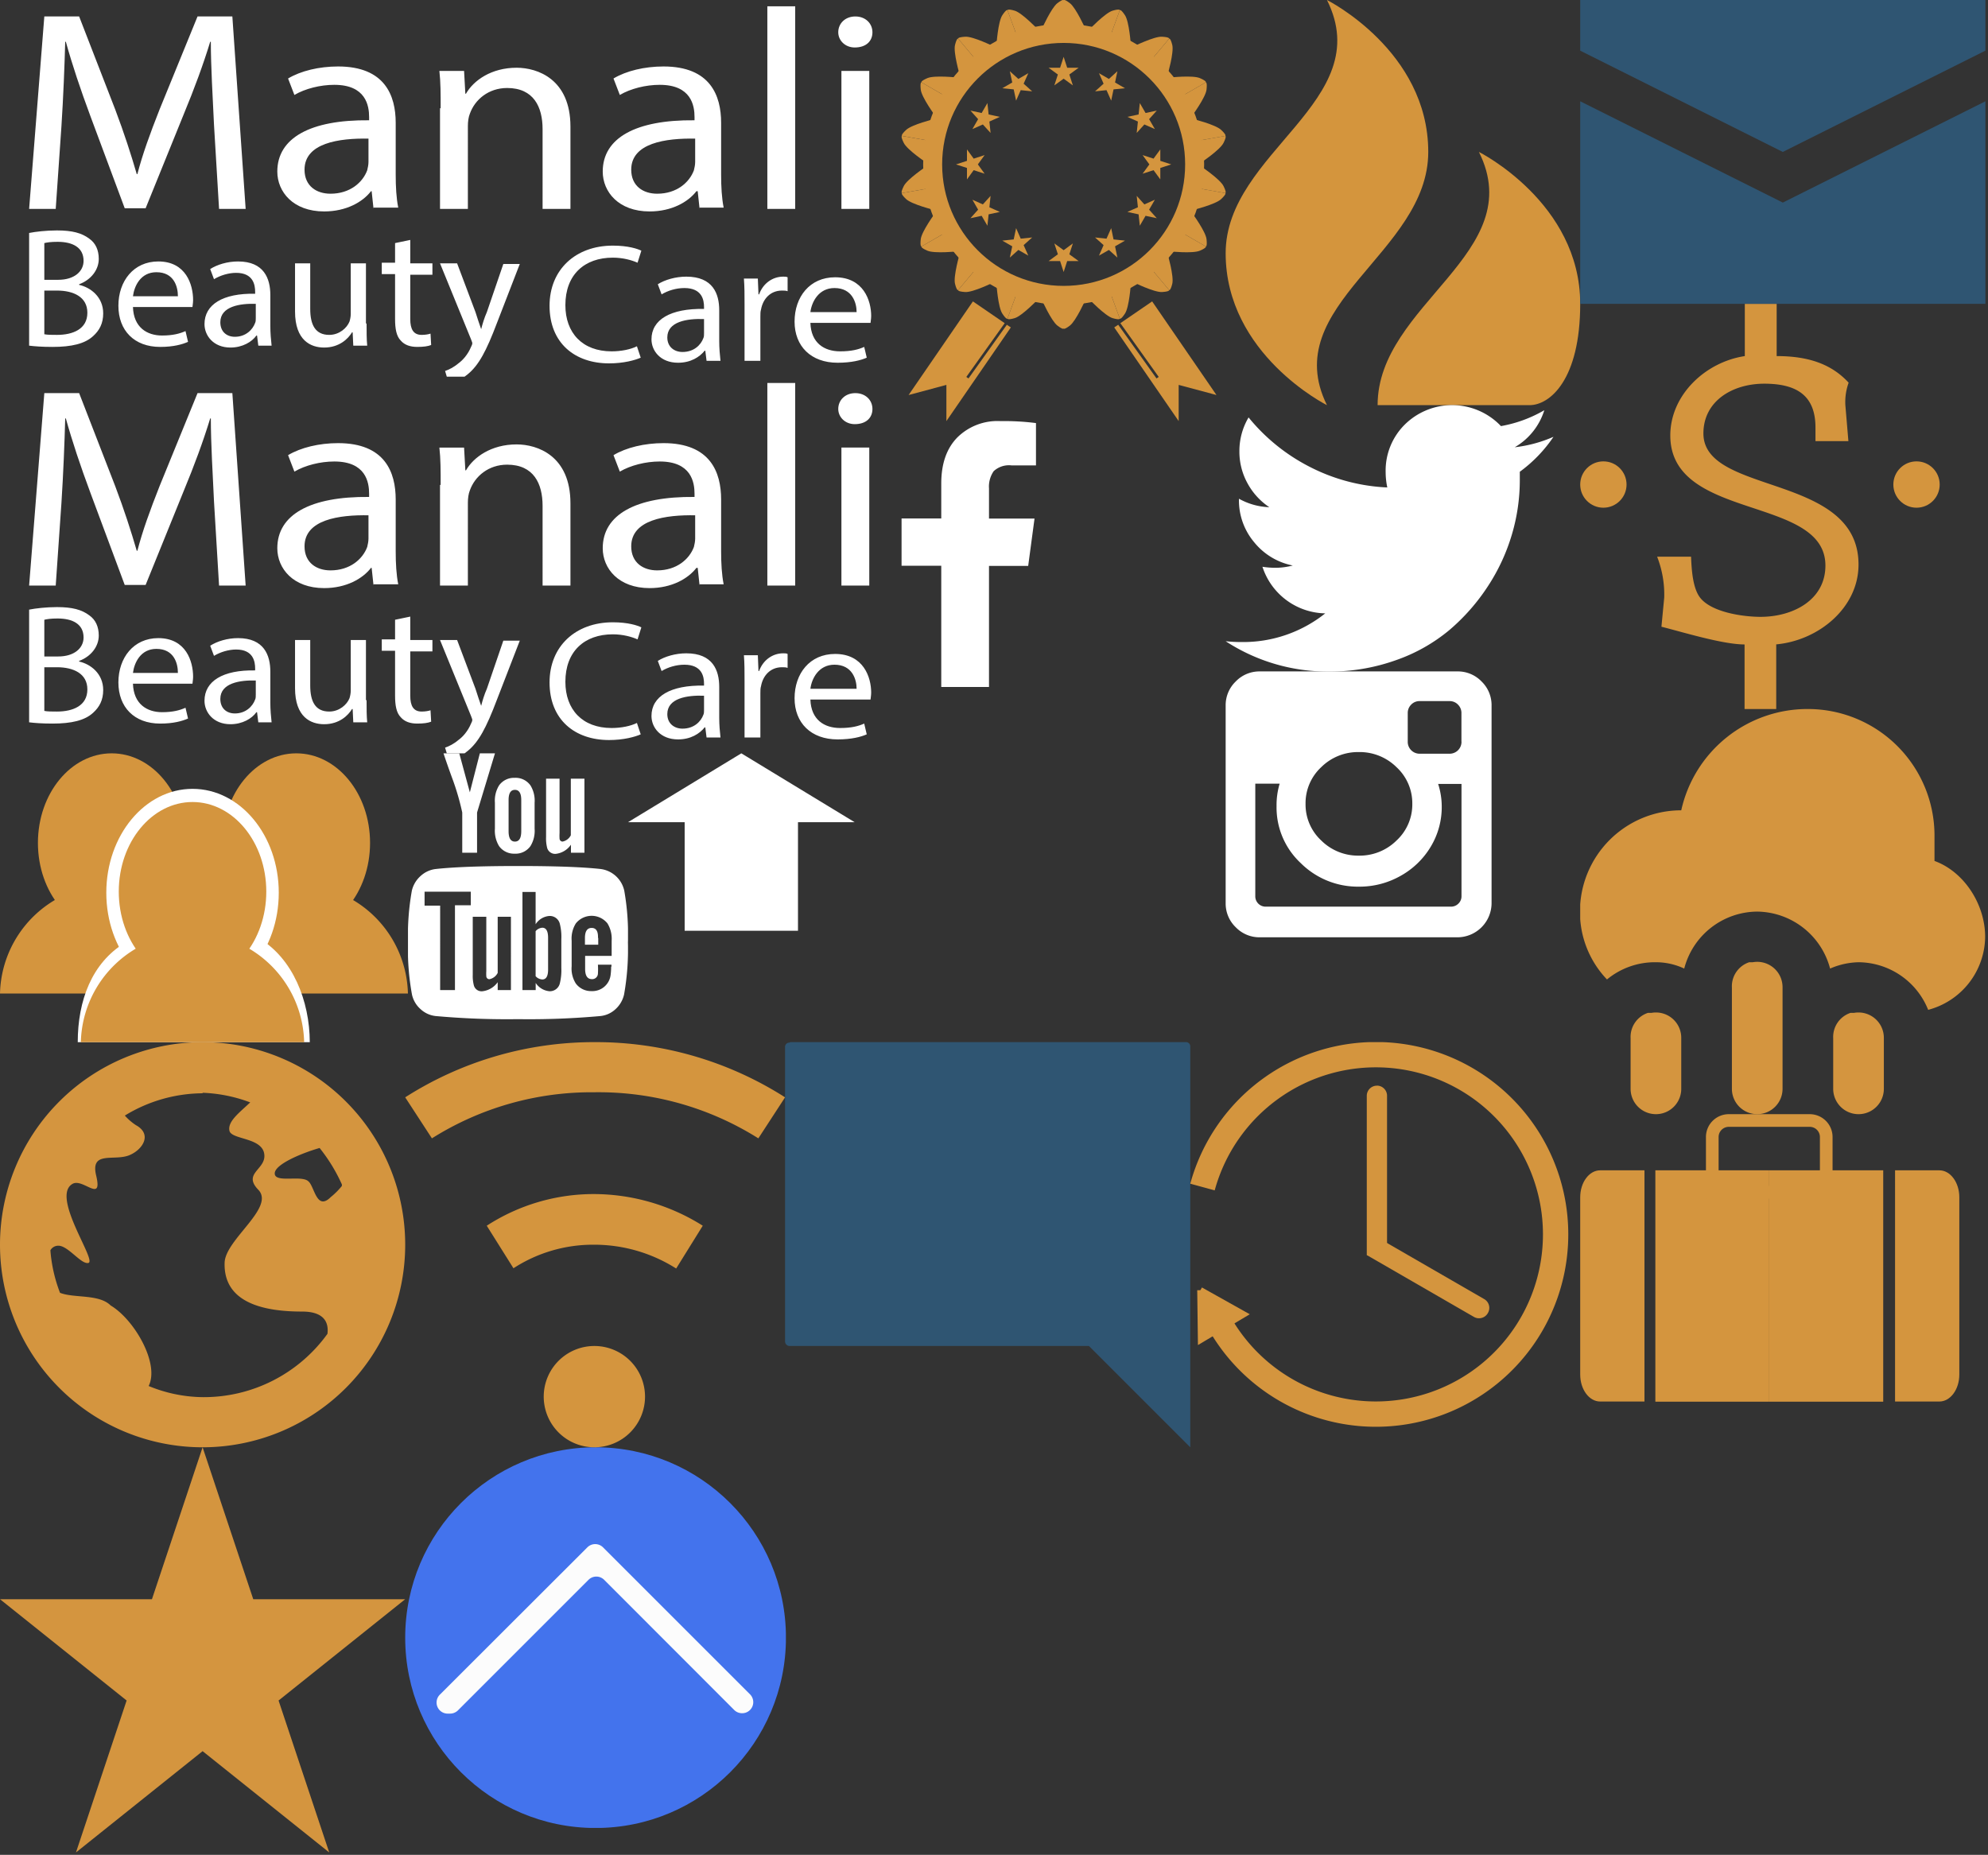 <?xml version="1.0" encoding="utf-8"?><svg width="314" height="293" viewBox="0 0 314 293" xmlns="http://www.w3.org/2000/svg" xmlns:xlink="http://www.w3.org/1999/xlink"><rect x="0" y="0" width="314" height="293" fill="#333333" stroke="none"/><svg id="arrowUP" data-name="Layer 1" viewBox="0 0 60.13 60.13" width="60.13" height="60.13" x="64" y="228.62" xmlns="http://www.w3.org/2000/svg"><defs><style>.acls-1{fill:#4373ed}.acls-2{fill:#fcfcfc}</style></defs><title>arrowUP</title><circle class="acls-1" cx="30.07" cy="30.07" r="30.07"/><path class="acls-2" d="M5.41 41L28.7 17.74a1.75 1.75 0 0 1 2.48 0l23.2 23.2a1.75 1.75 0 0 1-1.24 3 1.75 1.75 0 0 1-1.24-.51L31.36 22.87a1.75 1.75 0 0 0-2.48 0L8.24 43.51A1.75 1.75 0 0 1 7 44h-.36a1.75 1.75 0 0 1-1.23-3z" transform="translate(.07 -1.93)"/></svg><svg id="clear-view-escapes" viewBox="0 0 142.4 59.5" width="142.4" height="59.5" xmlns="http://www.w3.org/2000/svg"><style>.bst0{fill:#fff}</style><path class="bst0" d="M33.8 19.7c-.2-4.2-.5-9.3-.5-13.1h-.1c-1.1 3.6-2.5 7.4-4.2 11.5l-6 14.8h-3.3l-5.4-14.5c-1.6-4.3-2.9-8.2-3.9-11.8h-.1c-.1 3.7-.3 8.8-.6 13.4l-.9 13H4.6L7 2.6h5.5l5.7 14.7c1.4 3.7 2.5 7.1 3.4 10.2h.1c.8-3.1 2-6.4 3.5-10.2l6-14.7h5.5L38.8 33h-4.2l-.8-13.3zM59 33l-.3-2.8h-.1c-1.3 1.7-3.9 3.2-7.4 3.2-4.9 0-7.4-3.1-7.4-6.3 0-5.3 5.2-8.2 14.5-8.1v-.5c0-1.8-.5-5.1-5.5-5.1-2.2 0-4.6.6-6.3 1.6l-1-2.6c2-1.2 4.9-1.9 7.9-1.9 7.4 0 9.1 4.6 9.1 8.9v8.2c0 1.9.1 3.7.4 5.2H59zm-.7-11.1c-4.8-.1-10.2.7-10.2 4.9 0 2.6 1.9 3.8 4.1 3.8 3.1 0 5.1-1.8 5.8-3.7.1-.4.2-.9.2-1.3v-3.7zM69.6 17.1c0-2.3 0-4.1-.2-5.9h3.9l.2 3.6h.1c1.2-2.1 4-4.1 8-4.1 3.3 0 8.5 1.8 8.5 9.3v13h-4.4V20.4c0-3.5-1.4-6.5-5.6-6.5-2.9 0-5.1 1.8-5.9 4.1-.2.5-.3 1.2-.3 1.9V33h-4.4V17.1zM110.5 33l-.3-2.8h-.2c-1.3 1.7-3.9 3.2-7.4 3.2-4.9 0-7.4-3.1-7.4-6.3 0-5.3 5.2-8.2 14.5-8.1v-.5c0-1.8-.5-5.1-5.5-5.1-2.2 0-4.6.6-6.3 1.6l-1-2.6c2-1.2 4.9-1.9 7.9-1.9 7.4 0 9.1 4.6 9.1 8.9v8.2c0 1.9.1 3.7.4 5.2h-3.8zm-.6-11.1c-4.8-.1-10.2.7-10.2 4.9 0 2.6 1.9 3.8 4.1 3.8 3.1 0 5.1-1.8 5.8-3.7.1-.4.2-.9.2-1.3v-3.7zM121.2 1h4.4v32h-4.4V1zM137.8 5.1c0 1.4-1 2.4-2.8 2.4-1.5 0-2.6-1.1-2.6-2.4 0-1.4 1.1-2.5 2.7-2.5s2.7 1.1 2.7 2.5zM132.9 33V11.2h4.4V33h-4.4z"/><g><path class="bst0" d="M4.6 36.8c1-.2 2.7-.4 4.4-.4 2.4 0 3.9.4 5.1 1.3 1 .7 1.5 1.8 1.5 3.2 0 1.7-1.2 3.3-3.1 4v.1c1.8.4 3.8 1.9 3.8 4.5 0 1.6-.6 2.7-1.6 3.6-1.3 1.2-3.4 1.7-6.4 1.7-1.7 0-2.9-.1-3.7-.2V36.8zM7 44.2h2.2c2.5 0 4-1.3 4-3 0-2.1-1.7-3-4.1-3-1.1 0-1.7.1-2.1.2v5.8zm0 8.6c.5.1 1.2.1 2 .1 2.5 0 4.8-.9 4.8-3.5 0-2.5-2.2-3.5-4.8-3.5H7v6.9zM21 48.5c.1 3.2 2.2 4.5 4.6 4.5 1.7 0 2.8-.3 3.7-.7l.4 1.7c-.9.4-2.3.8-4.4.8-4.1 0-6.6-2.6-6.6-6.5s2.4-7 6.3-7c4.4 0 5.5 3.7 5.5 6.1 0 .5-.1.9-.1 1.1H21zm7.1-1.7c0-1.5-.6-3.8-3.4-3.8-2.5 0-3.5 2.2-3.7 3.8h7.1zM40.8 54.6l-.2-1.6h-.1c-.7 1-2.2 1.9-4.1 1.9-2.7 0-4.1-1.9-4.1-3.7 0-3.1 2.9-4.9 8-4.8v-.3c0-1.1-.3-3-3-3-1.2 0-2.5.4-3.5 1l-.6-1.6c1.1-.7 2.7-1.2 4.4-1.2 4.1 0 5.1 2.7 5.1 5.3v4.9c0 1.1.1 2.2.2 3.1h-2.1zm-.3-6.6c-2.6-.1-5.7.4-5.7 2.9 0 1.5 1 2.3 2.3 2.3 1.7 0 2.8-1.1 3.2-2.2.1-.2.1-.5.1-.8V48zM57.9 51.1c0 1.3 0 2.5.1 3.5h-2.2l-.1-2.1h-.1c-.6 1-2 2.4-4.4 2.4-2.1 0-4.6-1.1-4.6-5.7v-7.6H49v7.2c0 2.5.8 4.1 3 4.1 1.6 0 2.8-1.1 3.2-2.1.1-.3.2-.8.2-1.2v-8h2.4v9.5zM64.8 37.9v3.7h3.5v1.8h-3.5v7c0 1.6.5 2.5 1.8 2.5.6 0 1.1-.1 1.4-.2l.1 1.8c-.5.2-1.2.3-2.2.3-1.1 0-2-.3-2.6-1-.7-.7-.9-1.9-.9-3.4v-7.1h-2.1v-1.8h2.1v-3.1l2.4-.5zM72.2 41.6l2.9 7.7c.3.9.6 1.9.9 2.7.2-.8.5-1.8.9-2.7l2.6-7.6h2.6L78.5 51c-1.7 4.5-2.9 6.7-4.6 8.1-1.2 1-2.4 1.4-3 1.5l-.6-2c.6-.2 1.4-.6 2.1-1.2.7-.5 1.5-1.4 2-2.6.1-.2.2-.4.2-.6 0-.1-.1-.3-.2-.6l-4.9-12h2.7z"/></g><g><path class="bst0" d="M101.2 56.5c-.9.4-2.7.9-5 .9-5.4 0-9.4-3.2-9.4-9.1 0-5.7 4.1-9.5 10-9.5 2.4 0 3.9.5 4.5.8l-.6 1.9c-.9-.4-2.3-.8-3.9-.8-4.5 0-7.5 2.7-7.5 7.5 0 4.4 2.7 7.3 7.3 7.3 1.5 0 3-.3 4-.8l.6 1.8zM111.6 57l-.2-1.6h-.1c-.8 1-2.2 1.9-4.2 1.9-2.8 0-4.2-1.9-4.2-3.7 0-3.1 3-4.9 8.3-4.8v-.3c0-1.1-.3-3-3.1-3-1.3 0-2.6.4-3.6 1l-.6-1.6c1.1-.7 2.8-1.2 4.5-1.2 4.2 0 5.2 2.7 5.2 5.3v4.9c0 1.1.1 2.2.2 3.1h-2.2zm-.4-6.6c-2.7-.1-5.8.4-5.8 2.9 0 1.5 1.1 2.3 2.4 2.3 1.8 0 2.9-1.1 3.3-2.2.1-.2.1-.5.1-.8v-2.2zM117.6 48.1c0-1.5 0-2.8-.1-4.1h2.2l.1 2.5h.1c.6-1.7 2.1-2.8 3.8-2.8.3 0 .5 0 .7.1V46c-.3-.1-.5-.1-.9-.1-1.8 0-3 1.3-3.3 3-.1.3-.1.7-.1 1.1v7h-2.5v-8.9zM128 51c.1 3.2 2.2 4.5 4.7 4.5 1.8 0 2.9-.3 3.8-.7l.4 1.7c-.9.4-2.4.8-4.6.8-4.2 0-6.8-2.6-6.8-6.5s2.4-7 6.4-7c4.5 0 5.7 3.7 5.7 6.1 0 .5-.1.9-.1 1.1H128zm7.3-1.7c0-1.5-.7-3.8-3.5-3.8-2.5 0-3.6 2.2-3.8 3.8h7.3z"/></g></svg><svg id="comment" data-name="Layer 1" width="64" height="64" viewBox="0 0 64 64" x="124" y="164.62" xmlns="http://www.w3.org/2000/svg"><defs><style>.ccls-1{fill:#2f5572}</style></defs><title>comment</title><path class="ccls-1" d="M.72.08A.67.67 0 0 0 0 .8v46.48a.72.72 0 0 0 .72.72H48l16 16V.72a.67.67 0 0 0-.72-.72H.8z"/></svg><svg id="cust" data-name="Layer 1" viewBox="0 0 64.44 45.62" width="64.44" height="45.62" y="119" xmlns="http://www.w3.org/2000/svg"><defs><style>.dcls-1{fill:#d4953e}.dcls-2{fill:#fff}</style></defs><title>cust</title><ellipse class="dcls-1" cx="17.64" cy="14.15" rx="11.65" ry="14.15"/><path class="dcls-1" d="M33.42 44.26H-1.85a17.64 17.64 0 0 1 35.27 0z" transform="translate(1.85 -6.32)"/><ellipse class="dcls-1" cx="46.8" cy="14.15" rx="11.65" ry="14.15"/><path class="dcls-1" d="M62.58 44.26H27.31a17.64 17.64 0 0 1 35.27 0z" transform="translate(1.85 -6.32)"/><ellipse class="dcls-2" cx="30.41" cy="22.02" rx="13.62" ry="16.41"/><path class="dcls-2" d="M47.08 51.95H10.43c0-6.56 2.22-12.54 7.49-15.72 2.77-1.67 7.36-2.4 10.83-2.4s7.59.07 10.36 1.74c5.27 3.17 7.95 9.81 7.97 16.38z" transform="translate(1.85 -6.32)"/><ellipse class="dcls-1" cx="30.41" cy="21.84" rx="11.65" ry="14.15"/><path class="dcls-1" d="M46.19 51.95H10.92a17.64 17.64 0 0 1 35.27 0z" transform="translate(1.85 -6.32)"/></svg><svg id="dollar" data-name="Layer 1" viewBox="0 0 56.79 64" width="56.79" height="64" x="249.59" y="48" xmlns="http://www.w3.org/2000/svg"><defs><style>.ecls-1{fill:#d4953e}</style></defs><title>dollar</title><path class="ecls-1" d="M27.76 0h5v8.25c5 0 8.65 1.25 11.37 4.2a9 9 0 0 0-.52 3.55l.48 5.68h-5.2v-2.14c0-5-2.88-6.93-8.09-6.93-5 0-9.61 2.72-9.61 7.86 0 9.81 24.5 6.23 24.5 20.71 0 6.85-6.32 12-13 12.61V64h-5V53.8c-3.44 0-9.77-1.95-13.13-2.8l.44-4.6a16.43 16.43 0 0 0-1.12-6.46h5.36c.08 1.95.24 4.83 1.36 6.38 1.76 2.41 6.88 3.12 9.61 3.12 5.12 0 10.25-2.65 10.25-8.1 0-11.13-24.5-7-24.5-20.55 0-6.38 5.52-11.6 11.77-12.54V0z" transform="translate(-1.73)"/><circle class="ecls-1" cx="3.66" cy="28.54" r="3.66"/><circle class="ecls-1" cx="53.12" cy="28.54" r="3.66"/></svg><svg id="facebook" data-name="Layer 1" width="21.23" height="42.01" viewBox="0 0 21.23 42.01" x="142.4" y="66.52" xmlns="http://www.w3.org/2000/svg"><defs><style>.fcls-1{fill:#fff}</style></defs><title>facebook</title><path class="fcls-1" d="M21.23.31V7H17.4a3.55 3.55 0 0 0-2.85.91 4.26 4.26 0 0 0-.74 2.72v4.77H21l-1 7.47h-6.19V42H6.27V22.85H0v-7.47h6.27V9.85q0-4.69 2.55-7.28A9 9 0 0 1 15.63 0a39.57 39.57 0 0 1 5.6.31z"/></svg><svg id="fire" data-name="Layer 1" width="56" height="64" viewBox="0 0 56 64" x="193.59" xmlns="http://www.w3.org/2000/svg"><defs><style>.gcls-1{fill:#d4953d}</style></defs><title>Untitled-2</title><path class="gcls-1" d="M16 0C24 16 0 24 0 40s16 24 16 24C8.16 48.16 32 40 32 24S16 0 16 0zm24 24c8 16-16 24-16 40h24c3.2 0 8-4 8-16 0-16-16-24-16-24z"/></svg><svg id="globe" data-name="Layer 1" width="64" height="64" viewBox="0 0 64 64" y="164.62" xmlns="http://www.w3.org/2000/svg"><defs><style>.hcls-1{fill:#d4953f}</style></defs><title>globe</title><path class="hcls-1" d="M32 0a32 32 0 1 0 32 32A32 32 0 0 0 32 0zm0 8a23.75 23.75 0 0 1 7.52 1.52c-1.68 1.6-3.6 3-3.28 4.48s5.52 1 5.52 4c0 2.16-3.36 2.8-1 5.28 2.8 2.8-5.12 7.84-5.28 11.52-.24 6.64 6.72 7.76 12.24 7.76 3.36 0 4.24 1.6 4 3.52a24.07 24.07 0 0 1-19.76 10 22.94 22.94 0 0 1-8.48-1.76c1.76-3.52-2.24-10.48-6-12.72-1.84-1.84-5.76-1.12-8-2a23.49 23.49 0 0 1-1.52-6.72 1.42 1.42 0 0 1 1.28-.72c1.52 0 3.6 3 4.72 2.72 1.4-.32-5.96-10.48-2.52-12.48 1.6-1 4.8 3.12 3.76-1.28-1-4.08 2.88-2.24 5.28-3.28 2.08-.88 3.6-3.28 1-4.72a8.55 8.55 0 0 1-1.76-1.52A23.75 23.75 0 0 1 32 8.08V8zm18.48 8.72A26.46 26.46 0 0 1 54 22.48v.24a11.78 11.78 0 0 1-1.76 1.76C50 26.72 49.68 22.8 48.72 22c-1-1-4.8.16-5.28-1-.56-1.48 4-3.4 7.04-4.28z"/></svg><svg id="home" data-name="Layer 1" viewBox="0 0 35.8 28.03" width="35.8" height="28.03" x="99.19" y="119" xmlns="http://www.w3.org/2000/svg"><defs><style>.icls-1{fill:#fff}</style></defs><title>home</title><path class="icls-1" d="M17.9 21.77V0L0 10.88h8.95v17.15h8.95v-6.26zM17.9 21.77V0l17.9 10.88h-8.95v17.15H17.9v-6.26z"/></svg><svg id="hq" data-name="Layer 1" viewBox="0 0 51.19 66.52" width="51.19" height="66.52" x="142.4" xmlns="http://www.w3.org/2000/svg"><defs><style>.jcls-1{fill:none;stroke:#d4953e;stroke-miterlimit:10;stroke-width:3px}.jcls-2{fill:#d4953e}</style></defs><title>hq</title><circle class="jcls-1" cx="25.6" cy="25.97" r="20.69"/><path class="jcls-2" d="M30 3.88V-.67s-.05-.26-1 .47-2.46 4.08-2.46 4.08H30zM30 3.88V-.67s.05-.26 1 .47 2.46 4.08 2.46 4.08H30zM22.69 5.17L21.13.9s-.14-.23-.82.8-.92 4.67-.92 4.67z" transform="translate(-4.4 .71)"/><path class="jcls-2" d="M22.69 5.17L21.13.9s0-.26 1.15.08S26 4 26 4zM16.26 8.88L13.34 5.4s-.21-.17-.5 1 .74 4.71.74 4.71z" transform="translate(-4.4 .71)"/><path class="jcls-2" d="M16.26 8.88L13.34 5.4s-.13-.23 1.11-.31 4.51 1.54 4.51 1.54zM11.49 14.57L7.55 12.3s-.25-.09-.12 1.14 2.3 4.17 2.3 4.17z" transform="translate(-4.4 .71)"/><path class="jcls-2" d="M11.49 14.57L7.55 12.3s-.2-.18.93-.67 4.76-.09 4.76-.09zM8.95 21.55l-4.48-.79s-.27 0 .28 1.11S8.34 25 8.34 25z" transform="translate(-4.4 .71)"/><path class="jcls-2" d="M8.95 21.55l-4.48-.79s-.25-.1.65-.95 4.44-1.72 4.44-1.72zM8.95 29l-4.48.79s-.25.1.65.95 4.44 1.72 4.44 1.72z" transform="translate(-4.4 .71)"/><path class="jcls-2" d="M8.95 29l-4.48.79s-.27 0 .28-1.11 3.59-3.13 3.59-3.13zM11.49 35.95l-3.94 2.27s-.2.18.93.67 4.76.11 4.76.11z" transform="translate(-4.4 .71)"/><path class="jcls-2" d="M11.49 35.95l-3.94 2.27s-.25.09-.12-1.14 2.3-4.17 2.3-4.17zM16.26 41.63l-2.92 3.48s-.13.23 1.11.31 4.51-1.54 4.51-1.54z" transform="translate(-4.4 .71)"/><path class="jcls-2" d="M16.26 41.63l-2.92 3.48s-.21.17-.5-1 .74-4.71.74-4.71zM22.69 45.35l-1.56 4.27s0 .26 1.15-.08 3.71-3 3.71-3z" transform="translate(-4.4 .71)"/><path class="jcls-2" d="M22.69 45.35l-1.56 4.27s-.14.23-.82-.8-.92-4.67-.92-4.67zM30 46.63v4.55s.05.26 1-.47 2.46-4.08 2.46-4.08H30zM30 46.63v4.55s-.05.26-1-.47-2.46-4.08-2.46-4.08H30zM37.31 45.35l1.56 4.27s.14.23.82-.8.92-4.67.92-4.67z" transform="translate(-4.4 .71)"/><path class="jcls-2" d="M37.31 45.35l1.56 4.27s0 .26-1.15-.08-3.71-3-3.71-3zM43.74 41.63l2.92 3.48s.21.17.5-1-.74-4.71-.74-4.71z" transform="translate(-4.4 .71)"/><path class="jcls-2" d="M43.74 41.63l2.92 3.48s.13.23-1.11.31-4.51-1.54-4.51-1.54zM48.51 35.95l3.94 2.27s.25.09.12-1.14-2.3-4.17-2.3-4.17z" transform="translate(-4.4 .71)"/><path class="jcls-2" d="M48.51 35.95l3.94 2.27s.2.18-.93.67-4.76.11-4.76.11zM51.05 29l4.48.79s.27 0-.28-1.11-3.59-3.13-3.59-3.13z" transform="translate(-4.4 .71)"/><path class="jcls-2" d="M51.05 29l4.48.79s.25.1-.65.95-4.44 1.72-4.44 1.72zM51.05 21.55l4.48-.79s.25-.1-.65-.95-4.44-1.72-4.44-1.72z" transform="translate(-4.4 .71)"/><path class="jcls-2" d="M51.05 21.55l4.48-.79s.27 0-.28 1.11S51.66 25 51.66 25zM48.51 14.57l3.94-2.27s.2-.18-.93-.67-4.76-.09-4.76-.09z" transform="translate(-4.4 .71)"/><path class="jcls-2" d="M48.51 14.57l3.94-2.27s.25-.09.12 1.14-2.3 4.17-2.3 4.17zM43.74 8.88l2.92-3.48s.13-.23-1.11-.31-4.51 1.54-4.51 1.54z" transform="translate(-4.4 .71)"/><path class="jcls-2" d="M43.74 8.88l2.92-3.48s.21-.17.5 1-.74 4.71-.74 4.71zM37.31 5.17L38.87.9s0-.26-1.15.08S34 4 34 4z" transform="translate(-4.4 .71)"/><path class="jcls-2" d="M37.31 5.17L38.87.9s.14-.23.82.8.92 4.67.92 4.67z" transform="translate(-4.4 .71)"/><path class="jcls-2" d="M49.74 62.4l-5.97-1.6v5.72l-10.18-14.8.63-.42 6.05 8.48.35-.24-6.06-8.49 5.02-3.44L49.74 62.4zM1.11 62.4l5.97-1.6v5.72l10.18-14.8-.63-.42-6.06 8.48-.34-.24 6.06-8.49-5.02-3.44L1.11 62.4zM25.6 8.98l.56 1.72h1.81l-1.47 1.07.56 1.72-1.46-1.06-1.47 1.06.56-1.72-1.47-1.07h1.82l.56-1.72zM17.1 11.25l1.35 1.22 1.57-.91-.74 1.66 1.35 1.21-1.81-.19-.73 1.66-.38-1.78-1.8-.18 1.57-.91-.38-1.78zM10.88 17.47l1.77.38.91-1.57.19 1.8 1.77.38-1.65.74.19 1.8-1.22-1.34-1.65.73.9-1.57-1.21-1.35zM8.6 25.97l1.73-.56V23.6l1.06 1.46 1.73-.56-1.07 1.47 1.07 1.47-1.73-.56-1.06 1.46v-1.81l-1.73-.56zM10.88 34.47l1.21-1.35-.9-1.57 1.65.74 1.22-1.35-.19 1.8 1.65.74-1.77.38-.19 1.8-.91-1.57-1.77.38zM17.1 40.69l.38-1.78-1.57-.9 1.8-.19.38-1.78.73 1.66 1.81-.19-1.35 1.21.74 1.66-1.57-.9-1.35 1.21zM25.6 42.97l-.56-1.73h-1.82l1.47-1.07-.56-1.72 1.47 1.07 1.46-1.07-.56 1.72 1.47 1.07h-1.81l-.56 1.73zM34.09 40.69l-1.34-1.21-1.57.9.73-1.66-1.35-1.21 1.81.19.74-1.66.37 1.78 1.81.19-1.57.9.37 1.78zM40.31 34.47l-1.77-.38-.91 1.57-.19-1.8-1.77-.38 1.66-.74-.19-1.8 1.21 1.35 1.66-.74-.91 1.57 1.21 1.35zM42.59 25.97l-1.72.56v1.81l-1.07-1.46-1.73.56 1.07-1.47-1.07-1.47 1.73.56 1.07-1.46v1.81l1.72.56zM40.31 17.47l-1.21 1.35.91 1.57-1.66-.73L37.14 21l.19-1.8-1.66-.74 1.77-.38.19-1.8.91 1.57 1.77-.38zM34.09 11.25l-.37 1.78 1.57.91-1.81.18-.37 1.78-.74-1.66-1.81.19 1.35-1.21-.73-1.66 1.57.91 1.34-1.22z"/></svg><svg id="instagram" data-name="Layer 1" width="42.01" height="42.01" viewBox="0 0 42.01 42.01" x="193.59" y="106.06" xmlns="http://www.w3.org/2000/svg"><defs><style>.kcls-1{fill:#fff}</style></defs><title>instagram</title><path class="kcls-1" d="M37.25 35.49V17.77h-3.69a11.77 11.77 0 0 1 .57 3.58 12.12 12.12 0 0 1-1.75 6.36 12.76 12.76 0 0 1-4.76 4.59 13.13 13.13 0 0 1-6.56 1.7 12.78 12.78 0 0 1-9.19-3.71 12 12 0 0 1-3.83-9 11.77 11.77 0 0 1 .49-3.56H4.68v17.76a1.63 1.63 0 0 0 1.6 1.67h29.3a1.63 1.63 0 0 0 1.17-.47 1.59 1.59 0 0 0 .5-1.2zm-7.77-14.57A7.75 7.75 0 0 0 27 15.14a8.28 8.28 0 0 0-6-2.4 8.25 8.25 0 0 0-5.91 2.39 7.75 7.75 0 0 0-2.47 5.78 7.75 7.75 0 0 0 2.47 5.79A8.25 8.25 0 0 0 21 29.1a8.28 8.28 0 0 0 6-2.4 7.75 7.75 0 0 0 2.48-5.78zm7.76-9.84V6.56a1.84 1.84 0 0 0-.54-1.31 1.8 1.8 0 0 0-1.31-.56h-4.78a1.8 1.8 0 0 0-1.31.56 1.84 1.84 0 0 0-.54 1.31v4.52A1.87 1.87 0 0 0 30.6 13h4.8a1.87 1.87 0 0 0 1.85-1.89zM42 5.39v31.23A5.41 5.41 0 0 1 36.62 42H5.39a5.19 5.19 0 0 1-3.8-1.59A5.19 5.19 0 0 1 0 36.62V5.39a5.19 5.19 0 0 1 1.59-3.8A5.19 5.19 0 0 1 5.39 0h31.23a5.19 5.19 0 0 1 3.8 1.59A5.19 5.19 0 0 1 42 5.39z"/></svg><svg id="mail" data-name="Layer 1" width="64" height="48" viewBox="0 0 64 48" x="249.59" xmlns="http://www.w3.org/2000/svg"><defs><style>.lcls-1{fill:#2f5572}</style></defs><title>mail</title><path class="lcls-1" d="M0 0v8l32 16L64 8V0H0zm0 16v32h64V16L32 32z"/></svg><svg id="manali_logo" viewBox="0 0 142.4 59.5" width="142.4" height="59.5" y="59.5" xmlns="http://www.w3.org/2000/svg"><style>.mst0{fill:#fff}</style><path class="mst0" d="M33.8 19.7c-.2-4.2-.5-9.3-.5-13.1h-.1c-1.1 3.6-2.5 7.4-4.2 11.5l-6 14.8h-3.3l-5.4-14.5c-1.6-4.3-2.9-8.2-3.9-11.8h-.1c-.1 3.7-.3 8.8-.6 13.4l-.9 13H4.6L7 2.6h5.5l5.7 14.7c1.4 3.7 2.5 7.1 3.4 10.2h.1c.8-3.1 2-6.4 3.5-10.2l6-14.7h5.5L38.8 33h-4.2l-.8-13.3zM59 33l-.3-2.8h-.1c-1.3 1.7-3.9 3.2-7.4 3.2-4.9 0-7.4-3.1-7.4-6.3 0-5.3 5.2-8.2 14.5-8.1v-.5c0-1.8-.5-5.1-5.5-5.1-2.2 0-4.6.6-6.3 1.6l-1-2.6c2-1.2 4.9-1.9 7.9-1.9 7.4 0 9.1 4.6 9.1 8.9v8.2c0 1.9.1 3.7.4 5.2H59zm-.7-11.1c-4.8-.1-10.2.7-10.2 4.9 0 2.6 1.9 3.8 4.1 3.8 3.1 0 5.1-1.8 5.8-3.7.1-.4.2-.9.2-1.3v-3.7zM69.6 17.1c0-2.3 0-4.1-.2-5.9h3.9l.2 3.6h.1c1.2-2.1 4-4.1 8-4.1 3.3 0 8.5 1.8 8.5 9.3v13h-4.4V20.4c0-3.5-1.4-6.5-5.6-6.5-2.9 0-5.1 1.8-5.9 4.1-.2.5-.3 1.2-.3 1.9V33h-4.4V17.1zM110.5 33l-.3-2.8h-.2c-1.3 1.7-3.9 3.2-7.4 3.2-4.9 0-7.4-3.1-7.4-6.3 0-5.3 5.2-8.2 14.5-8.1v-.5c0-1.8-.5-5.1-5.5-5.1-2.2 0-4.6.6-6.3 1.6l-1-2.6c2-1.2 4.9-1.9 7.9-1.9 7.4 0 9.1 4.6 9.1 8.9v8.2c0 1.9.1 3.7.4 5.2h-3.8zm-.6-11.1c-4.8-.1-10.2.7-10.2 4.9 0 2.6 1.9 3.8 4.1 3.8 3.1 0 5.1-1.8 5.8-3.7.1-.4.2-.9.2-1.3v-3.7zM121.2 1h4.4v32h-4.4V1zM137.8 5.1c0 1.4-1 2.4-2.8 2.4-1.5 0-2.6-1.1-2.6-2.4 0-1.4 1.1-2.5 2.7-2.5s2.7 1.1 2.7 2.5zM132.9 33V11.2h4.4V33h-4.4z"/><g><path class="mst0" d="M4.6 36.8c1-.2 2.7-.4 4.4-.4 2.4 0 3.9.4 5.1 1.3 1 .7 1.5 1.8 1.5 3.2 0 1.7-1.2 3.3-3.1 4v.1c1.8.4 3.8 1.9 3.8 4.5 0 1.6-.6 2.7-1.6 3.6-1.3 1.2-3.4 1.7-6.4 1.7-1.7 0-2.9-.1-3.7-.2V36.8zM7 44.2h2.2c2.5 0 4-1.3 4-3 0-2.1-1.7-3-4.1-3-1.1 0-1.7.1-2.1.2v5.8zm0 8.6c.5.1 1.2.1 2 .1 2.5 0 4.8-.9 4.8-3.5 0-2.5-2.2-3.5-4.8-3.5H7v6.9zM21 48.5c.1 3.2 2.2 4.5 4.6 4.5 1.7 0 2.8-.3 3.7-.7l.4 1.7c-.9.4-2.3.8-4.4.8-4.1 0-6.6-2.6-6.6-6.5s2.4-7 6.3-7c4.4 0 5.5 3.7 5.5 6.1 0 .5-.1.9-.1 1.1H21zm7.1-1.7c0-1.5-.6-3.8-3.4-3.8-2.5 0-3.5 2.2-3.7 3.8h7.1zM40.8 54.6l-.2-1.6h-.1c-.7 1-2.2 1.9-4.1 1.9-2.7 0-4.1-1.9-4.1-3.7 0-3.1 2.9-4.9 8-4.8v-.3c0-1.1-.3-3-3-3-1.2 0-2.5.4-3.5 1l-.6-1.6c1.1-.7 2.7-1.2 4.4-1.2 4.1 0 5.1 2.7 5.1 5.3v4.9c0 1.1.1 2.2.2 3.1h-2.1zm-.3-6.6c-2.6-.1-5.7.4-5.7 2.9 0 1.5 1 2.3 2.3 2.3 1.7 0 2.8-1.1 3.2-2.2.1-.2.1-.5.1-.8V48zM57.9 51.1c0 1.3 0 2.5.1 3.5h-2.2l-.1-2.1h-.1c-.6 1-2 2.4-4.4 2.4-2.1 0-4.6-1.1-4.6-5.7v-7.6H49v7.2c0 2.5.8 4.1 3 4.1 1.6 0 2.8-1.1 3.2-2.1.1-.3.2-.8.2-1.2v-8h2.4v9.5zM64.8 37.9v3.7h3.5v1.8h-3.5v7c0 1.6.5 2.5 1.8 2.5.6 0 1.1-.1 1.4-.2l.1 1.8c-.5.2-1.2.3-2.2.3-1.1 0-2-.3-2.6-1-.7-.7-.9-1.9-.9-3.4v-7.1h-2.1v-1.8h2.1v-3.1l2.4-.5zM72.2 41.6l2.9 7.7c.3.9.6 1.9.9 2.7.2-.8.5-1.8.9-2.7l2.6-7.6h2.6L78.5 51c-1.7 4.5-2.9 6.7-4.6 8.1-1.2 1-2.4 1.4-3 1.5l-.6-2c.6-.2 1.4-.6 2.1-1.2.7-.5 1.5-1.4 2-2.6.1-.2.2-.4.2-.6 0-.1-.1-.3-.2-.6l-4.9-12h2.7z"/></g><g><path class="mst0" d="M101.2 56.5c-.9.4-2.7.9-5 .9-5.4 0-9.4-3.2-9.4-9.1 0-5.7 4.1-9.5 10-9.5 2.4 0 3.9.5 4.5.8l-.6 1.9c-.9-.4-2.3-.8-3.9-.8-4.5 0-7.5 2.7-7.5 7.5 0 4.4 2.7 7.3 7.3 7.3 1.5 0 3-.3 4-.8l.6 1.8zM111.6 57l-.2-1.6h-.1c-.8 1-2.2 1.9-4.2 1.9-2.8 0-4.2-1.9-4.2-3.7 0-3.1 3-4.9 8.3-4.8v-.3c0-1.1-.3-3-3.1-3-1.3 0-2.6.4-3.6 1l-.6-1.6c1.1-.7 2.8-1.2 4.5-1.2 4.2 0 5.2 2.7 5.2 5.3v4.9c0 1.1.1 2.2.2 3.1h-2.2zm-.4-6.6c-2.7-.1-5.8.4-5.8 2.9 0 1.5 1.1 2.3 2.4 2.3 1.8 0 2.9-1.1 3.3-2.2.1-.2.1-.5.1-.8v-2.2zM117.6 48.1c0-1.5 0-2.8-.1-4.1h2.2l.1 2.5h.1c.6-1.7 2.1-2.8 3.8-2.8.3 0 .5 0 .7.1V46c-.3-.1-.5-.1-.9-.1-1.8 0-3 1.3-3.3 3-.1.3-.1.7-.1 1.1v7h-2.5v-8.9zM128 51c.1 3.2 2.2 4.5 4.7 4.5 1.8 0 2.9-.3 3.8-.7l.4 1.7c-.9.4-2.4.8-4.6.8-4.2 0-6.8-2.6-6.8-6.5s2.4-7 6.4-7c4.5 0 5.7 3.7 5.7 6.1 0 .5-.1.9-.1 1.1H128zm7.3-1.7c0-1.5-.7-3.8-3.5-3.8-2.5 0-3.6 2.2-3.8 3.8h7.3z"/></g></svg><svg id="rain" data-name="Layer 1" width="64" height="64" viewBox="0 0 64 64" x="249.59" y="112" xmlns="http://www.w3.org/2000/svg"><defs><style>.ncls-1{fill:#d4953f}</style></defs><title>rain</title><path class="ncls-1" d="M36 0a20.42 20.42 0 0 0-20 16A16 16 0 0 0 0 32a15.4 15.4 0 0 0 4.27 10.72A11.88 11.88 0 0 1 12 40a10.51 10.51 0 0 1 4.47 1A12 12 0 0 1 28 32a12.06 12.06 0 0 1 11.51 9A11.84 11.84 0 0 1 44 40a11.94 11.94 0 0 1 11 7.52A12.07 12.07 0 0 0 64 36c0-5.2-3.36-10.32-8-12v-4A20 20 0 0 0 36 0zm-9.27 40A4 4 0 0 0 24 44v16a4 4 0 1 0 8 0V44a4 4 0 0 0-4.71-4h-.56zm-16 8A4 4 0 0 0 8 52v8a4 4 0 1 0 8 0v-8a4 4 0 0 0-4.71-4h-.54zm32 0A4 4 0 0 0 40 52v8a4 4 0 1 0 8 0v-8a4 4 0 0 0-4.71-4h-.58z" transform="translate(-.04)"/></svg><svg id="star" data-name="Layer 1" width="64" height="64" viewBox="0 0 64 64" y="228.62" xmlns="http://www.w3.org/2000/svg"><defs><style>.ocls-1{fill:#d4953f}</style></defs><title>star</title><path class="ocls-1" d="M32 0l-8 24H0l20 16-8 24 20-16 20 16-8-24 20-16H40z"/></svg><svg id="suitcase" data-name="Layer 1" viewBox="0 0 59.88 45.42" width="59.88" height="45.42" x="249.59" y="176" xmlns="http://www.w3.org/2000/svg"><defs><style>.pcls-1{fill:#d4953e}.pcls-2{fill:none;stroke:#d4953e;stroke-miterlimit:10;stroke-width:2px}</style></defs><title>suitcase</title><path class="pcls-1" d="M29.87 8.87h17.99v36.56H29.87zM11.87 8.87h17.99v36.56H11.87z"/><path class="pcls-1" d="M60 25.5v28c0 2.35-1.41 4.26-3.15 4.26h-7V21.24h7c1.74 0 3.15 1.91 3.15 4.26zM.12 25.5v28c0 2.35 1.41 4.26 3.15 4.26h7V21.24h-7c-1.74 0-3.15 1.91-3.15 4.26z" transform="translate(-.12 -12.37)"/><path class="pcls-2" d="M23.48 1h12.77a2.61 2.61 0 0 1 2.61 2.61v8.73h-18V3.61A2.61 2.61 0 0 1 23.48 1z"/></svg><svg id="time" data-name="Layer 1" viewBox="0 0 59.72 60.8" width="59.72" height="60.8" x="188" y="164.62" xmlns="http://www.w3.org/2000/svg"><defs><style>.qcls-1{fill:none;stroke-width:4px}.qcls-1,.qcls-2{stroke:#d4953e;stroke-miterlimit:10}.qcls-2,.qcls-3{fill:#d4953e}</style></defs><title>time</title><path class="qcls-1" d="M5.73 47a28.39 28.39 0 1 0-2.99-22" transform="translate(-.81 -2.11)"/><path class="qcls-2" d="M1.6 39.19L8.4 43l-6.7 3.98-.1-7.79z"/><path class="qcls-3" d="M29.48 6.87a1.6 1.6 0 0 1 1.6 1.6v25.17h-3.2V8.48a1.6 1.6 0 0 1 1.6-1.6z"/><path class="qcls-3" d="M38.65 29.08a1.6 1.6 0 0 1 1.6 1.6v19.54H37V30.68a1.6 1.6 0 0 1 1.65-1.6z" transform="rotate(120 38.854 38.359)"/></svg><svg id="twitter" data-name="Layer 1" width="51.78" height="42.06" viewBox="0 0 51.78 42.06" x="193.59" y="64" xmlns="http://www.w3.org/2000/svg"><defs><style>.rcls-1{fill:#fff}</style></defs><title>twitter</title><path class="rcls-1" d="M51.78 5a22.23 22.23 0 0 1-5.32 5.52v1.38a30.15 30.15 0 0 1-1.25 8.53 30.81 30.81 0 0 1-3.76 8.13 32.1 32.1 0 0 1-6.06 6.92 27 27 0 0 1-8.48 4.8 31 31 0 0 1-10.62 1.8A29.47 29.47 0 0 1 0 37.29a22.71 22.71 0 0 0 2.56.13 20.78 20.78 0 0 0 13.17-4.53 10.63 10.63 0 0 1-9.92-7.36 13.45 13.45 0 0 0 2 .16 11 11 0 0 0 2.79-.36 10.44 10.44 0 0 1-6.09-3.67 10.25 10.25 0 0 1-2.41-6.75v-.13a10.52 10.52 0 0 0 4.8 1.34 10.6 10.6 0 0 1-3.45-3.78 10.34 10.34 0 0 1-1.28-5.07 10.4 10.4 0 0 1 1.45-5.33 30.08 30.08 0 0 0 9.71 7.83A29.57 29.57 0 0 0 25.53 13a11.79 11.79 0 0 1-.26-2.43 10.23 10.23 0 0 1 3-7.48 10.64 10.64 0 0 1 15 0l.21.22A20.81 20.81 0 0 0 50.33.8a10.3 10.3 0 0 1-4.67 5.85A21.14 21.14 0 0 0 51.78 5z"/></svg><svg id="wifi" data-name="Layer 1" width="60" height="64" viewBox="0 0 60 64" x="64" y="164.62" xmlns="http://www.w3.org/2000/svg"><defs><style>.scls-1{fill:#d4953e}</style></defs><title>wifi</title><path class="scls-1" d="M29.88 0A55.39 55.39 0 0 0 0 8.72l4.22 6.48a47.32 47.32 0 0 1 25.66-7.28 47.31 47.31 0 0 1 25.9 7.28L60 8.72A55.53 55.53 0 0 0 29.88 0zm0 24a31.08 31.08 0 0 0-17 5l4.22 6.72A23.09 23.09 0 0 1 29.8 32a24.17 24.17 0 0 1 13 3.76L47 29a32.37 32.37 0 0 0-17.2-5h.07zm0 24a8 8 0 1 0 8 8 8 8 0 0 0-8-8z"/></svg><svg id="youtube" data-name="Layer 1" width="34.75" height="42" viewBox="0 0 34.75 42" x="64.44" y="119" xmlns="http://www.w3.org/2000/svg"><defs><style>.tcls-1{fill:#fff}</style></defs><title>youtube</title><path class="tcls-1" d="M22.13 29.15v5q0 1.57-.91 1.57a1.5 1.5 0 0 1-1.06-.52v-7.11a1.5 1.5 0 0 1 1.06-.54q.91 0 .91 1.6zm7.92 0v1.08h-2.1v-1.06q0-1.59 1.06-1.59t1 1.59zM7.42 24h2.5v-2.14h-7.3v2.2h2.46V37.4h2.34V24zm6.75 13.4h2.09V25.82h-2.09v8.86a1.86 1.86 0 0 1-1.31 1 .48.48 0 0 1-.49-.47 6.52 6.52 0 0 1 0-.82v-8.57h-2.14V35a5.79 5.79 0 0 0 .19 1.71 1.26 1.26 0 0 0 1.36.87 3.43 3.43 0 0 0 2.39-1.43v1.25zm10.05-3.47v-4.6A8.33 8.33 0 0 0 24 27a1.63 1.63 0 0 0-1.67-1.31A2.82 2.82 0 0 0 20.16 27v-5.1h-2.08v15.5h2.09v-1.13a2.91 2.91 0 0 0 2.18 1.31A1.62 1.62 0 0 0 24 36.27a8.61 8.61 0 0 0 .22-2.35zm7.92-.24v-.3H30a11.6 11.6 0 0 1 0 1.43.9.9 0 0 1-.94.85q-1.08 0-1.08-1.61V32h4.19v-2.41a4.65 4.65 0 0 0-.66-2.72 3.2 3.2 0 0 0-5 0 4.52 4.52 0 0 0-.66 2.72v4.05a4.4 4.4 0 0 0 .66 2.72 3 3 0 0 0 2.49 1.2 2.9 2.9 0 0 0 3-2.51 10.31 10.31 0 0 0 .09-1.36zM17.89 12.3V7.38q0-1.61-1-1.61t-1 1.61v4.92q0 1.64 1 1.64t1-1.64zm16.85 17.6a40.6 40.6 0 0 1-.61 8.2 4.45 4.45 0 0 1-1.36 2.32 4.1 4.1 0 0 1-2.39 1.08 125.31 125.31 0 0 1-13 .49 125.31 125.31 0 0 1-13-.49A4.15 4.15 0 0 1 2 40.42 4.28 4.28 0 0 1 .63 38.1 39.76 39.76 0 0 1 0 29.9a40.6 40.6 0 0 1 .61-8.2A4.45 4.45 0 0 1 2 19.37a4.25 4.25 0 0 1 2.41-1.1q4.29-.47 13-.47t13 .47a4.4 4.4 0 0 1 3.75 3.42 39.76 39.76 0 0 1 .58 8.21zM11.35 0h2.39l-2.83 9.35v6.35H8.57V9.35a39.68 39.68 0 0 0-1.43-5Q6.27 2 5.61 0H8.1l1.67 6.16zM20 7.8v4.1a4.59 4.59 0 0 1-.66 2.76 2.88 2.88 0 0 1-2.49 1.19 2.9 2.9 0 0 1-2.46-1.19 4.68 4.68 0 0 1-.66-2.76V7.8a4.59 4.59 0 0 1 .66-2.74 2.9 2.9 0 0 1 2.46-1.19 2.88 2.88 0 0 1 2.49 1.19A4.59 4.59 0 0 1 20 7.8zM27.87 4v11.7h-2.13v-1.27a3.37 3.37 0 0 1-2.41 1.45A1.31 1.31 0 0 1 22 15a6 6 0 0 1-.19-1.76V4h2.13v8.6a6.14 6.14 0 0 0 0 .82.49.49 0 0 0 .47.52 1.87 1.87 0 0 0 1.31-1V4h2.16z"/></svg></svg>